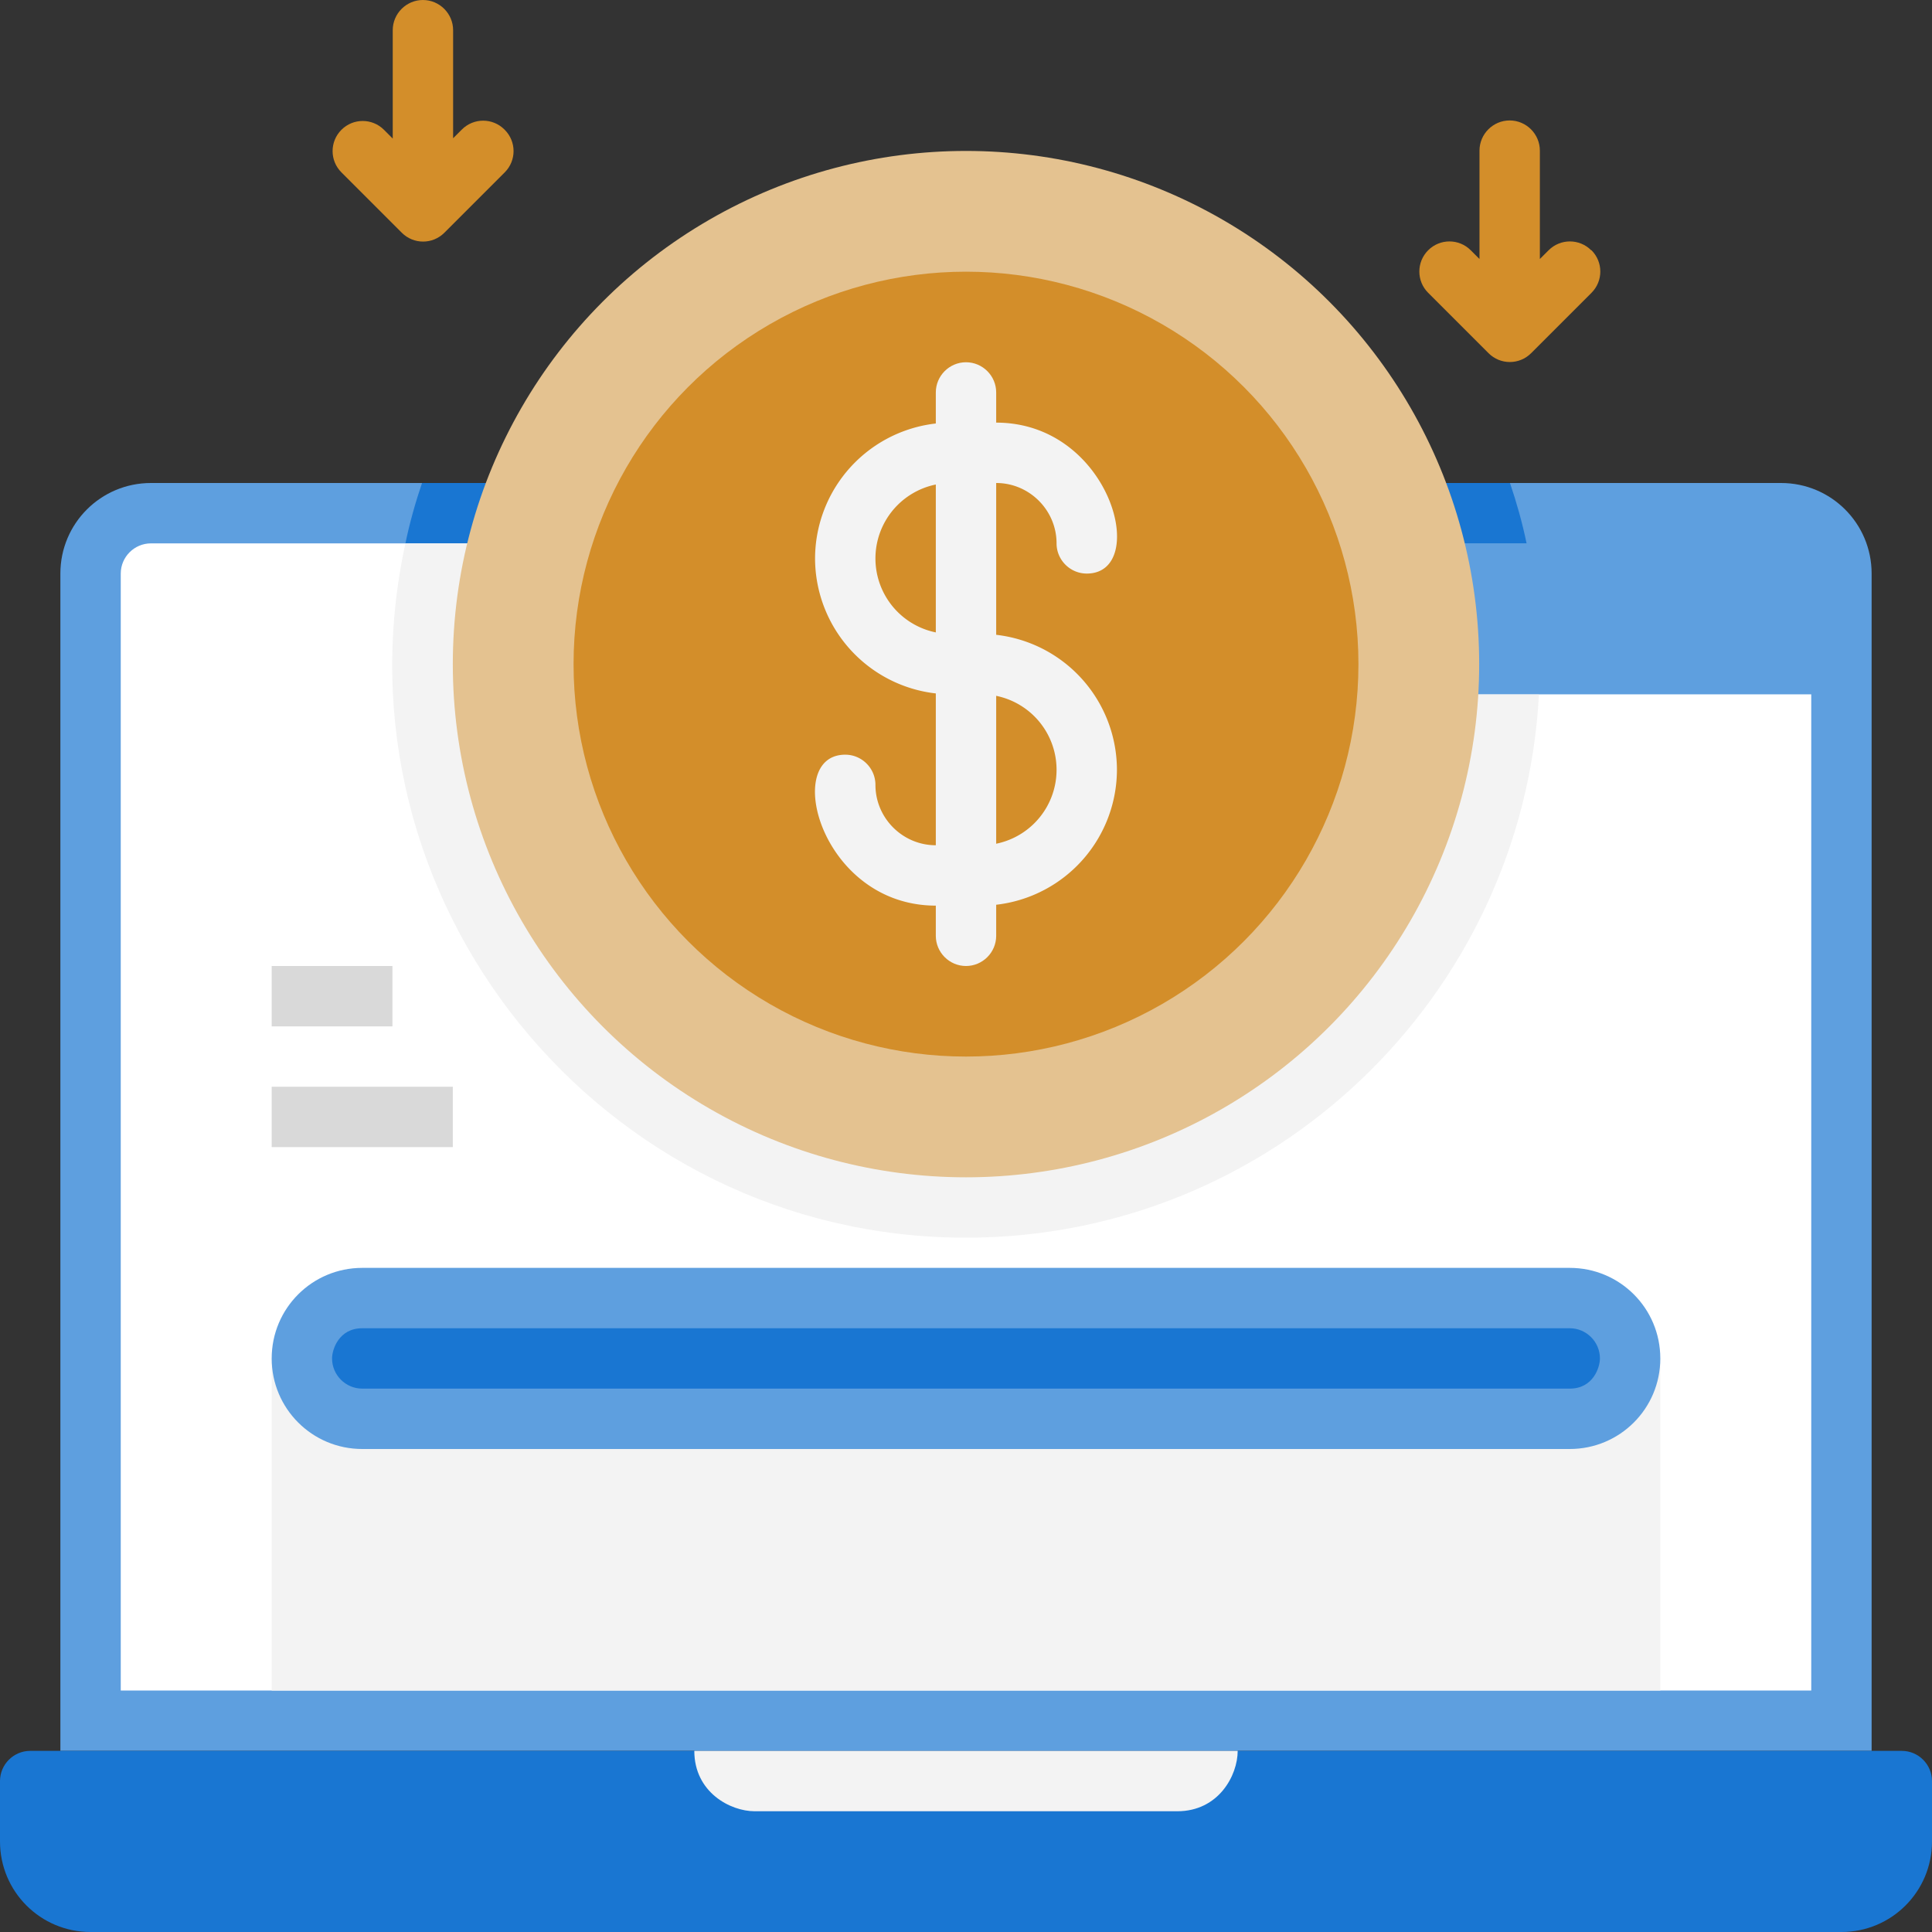 <svg xmlns="http://www.w3.org/2000/svg" viewBox="0 0 64 64" xmlns:v="https://vecta.io/nano"><rect x="0" y="0" width="64" height="64" fill="#333333" stroke="none"/><path d="M62,19V58H2V19c0-1.66,1.34-3,3-3H59c1.66,0,3,1.34,3,3Z" fill="#5e9fdf"/><path d="M1 58h62c.55 0 1 .45 1 1v2c0 1.66-1.34 3-3 3H3c-1.66 0-3-1.34-3-3v-2c0-.55.45-1 1-1z" fill="#1976d2"/><path d="M60 19v4H20l-4-5h43c.55 0 1 .45 1 1z" fill="#5e9fdf"/><path d="M60 23v33H4V19c0-.55.45-1 1-1h14.08c1.21 0 2.36.55 3.12 1.5l1.6 2c.86 1.03 1.97 1.5 3.12 1.5H60z" fill="#fff"/><path d="M50.57,18H13.43c.14-.68,.33-1.35,.55-2H50.02c.22,.65,.41,1.32,.55,2Z" fill="#1976d2"/><path d="M50.98 23H26.92c-1.14 0-2.26-.47-3.12-1.5l-1.6-2c-.76-.95-1.91-1.5-3.12-1.5h31.49c.41 1.88.46 3.35.41 5z" fill="#5e9fdf"/><path d="M50.98,23c-.53,10.01-8.83,18-18.98,18-12.06,0-21.14-11.17-18.57-23h5.65c4.04,0,3.78,5,7.84,5h24.06Z" fill="#f3f3f3"/><circle cx="32" cy="22" r="17" fill="#e4c290"/><circle cx="32" cy="22" r="13" fill="#d38e2a"/><g fill="#f3f3f3"><path d="M32.5 30H31c-3.81 0-5.1-5-3-5 .55 0 1 .45 1 1 0 1.1.9 2 2 2h1.5a2.5 2.5 0 1 0 0-5h-1a4.51 4.51 0 0 1-4.5-4.5 4.51 4.51 0 0 1 4.5-4.5H33c3.81 0 5.1 5 3 5-.55 0-1-.45-1-1 0-1.1-.9-2-2-2h-1.5a2.5 2.5 0 1 0 0 5h1a4.51 4.51 0 0 1 4.5 4.5 4.51 4.51 0 0 1-4.5 4.5zM9 45h46v11H9z"/><path d="M32 32c-.55 0-1-.45-1-1V13c0-.55.45-1 1-1s1 .45 1 1v18c0 .55-.45 1-1 1zm7 28H25c-.81 0-2-.63-2-2h18c0 .81-.63 2-2 2z"/></g><path d="M52,48H12c-1.66,0-3-1.34-3-3s1.34-3,3-3H52c1.66,0,3,1.34,3,3s-1.34,3-3,3Z" fill="#5e9fdf"/><path d="M52 46H12c-.55 0-1-.45-1-1 0-.29.22-1 1-1h40c.55 0 1 .45 1 1 0 .29-.22 1-1 1z" fill="#1976d2"/><path d="M16.71 4.29c-.39-.39-1.02-.39-1.41 0l-.29.29V1c0-.55-.45-1-1-1s-1 .45-1 1v3.59l-.29-.29c-.39-.39-1.02-.39-1.41 0s-.39 1.02 0 1.41l2 2c.39.39 1.02.39 1.41 0l2-2c.39-.39.39-1.02 0-1.41zm36 4c-.39-.39-1.02-.39-1.41 0l-.29.29V4.99c0-.55-.45-1-1-1s-1 .45-1 1v3.59l-.29-.29c-.39-.39-1.02-.39-1.41 0s-.39 1.02 0 1.41l2 2c.39.39 1.02.39 1.41 0l2-2c.39-.39.39-1.02 0-1.41z" fill="#d38e2a"/><path d="M9 32h4v2H9zm0 4h6v2H9z" fill="#d9d9d9"/></svg>